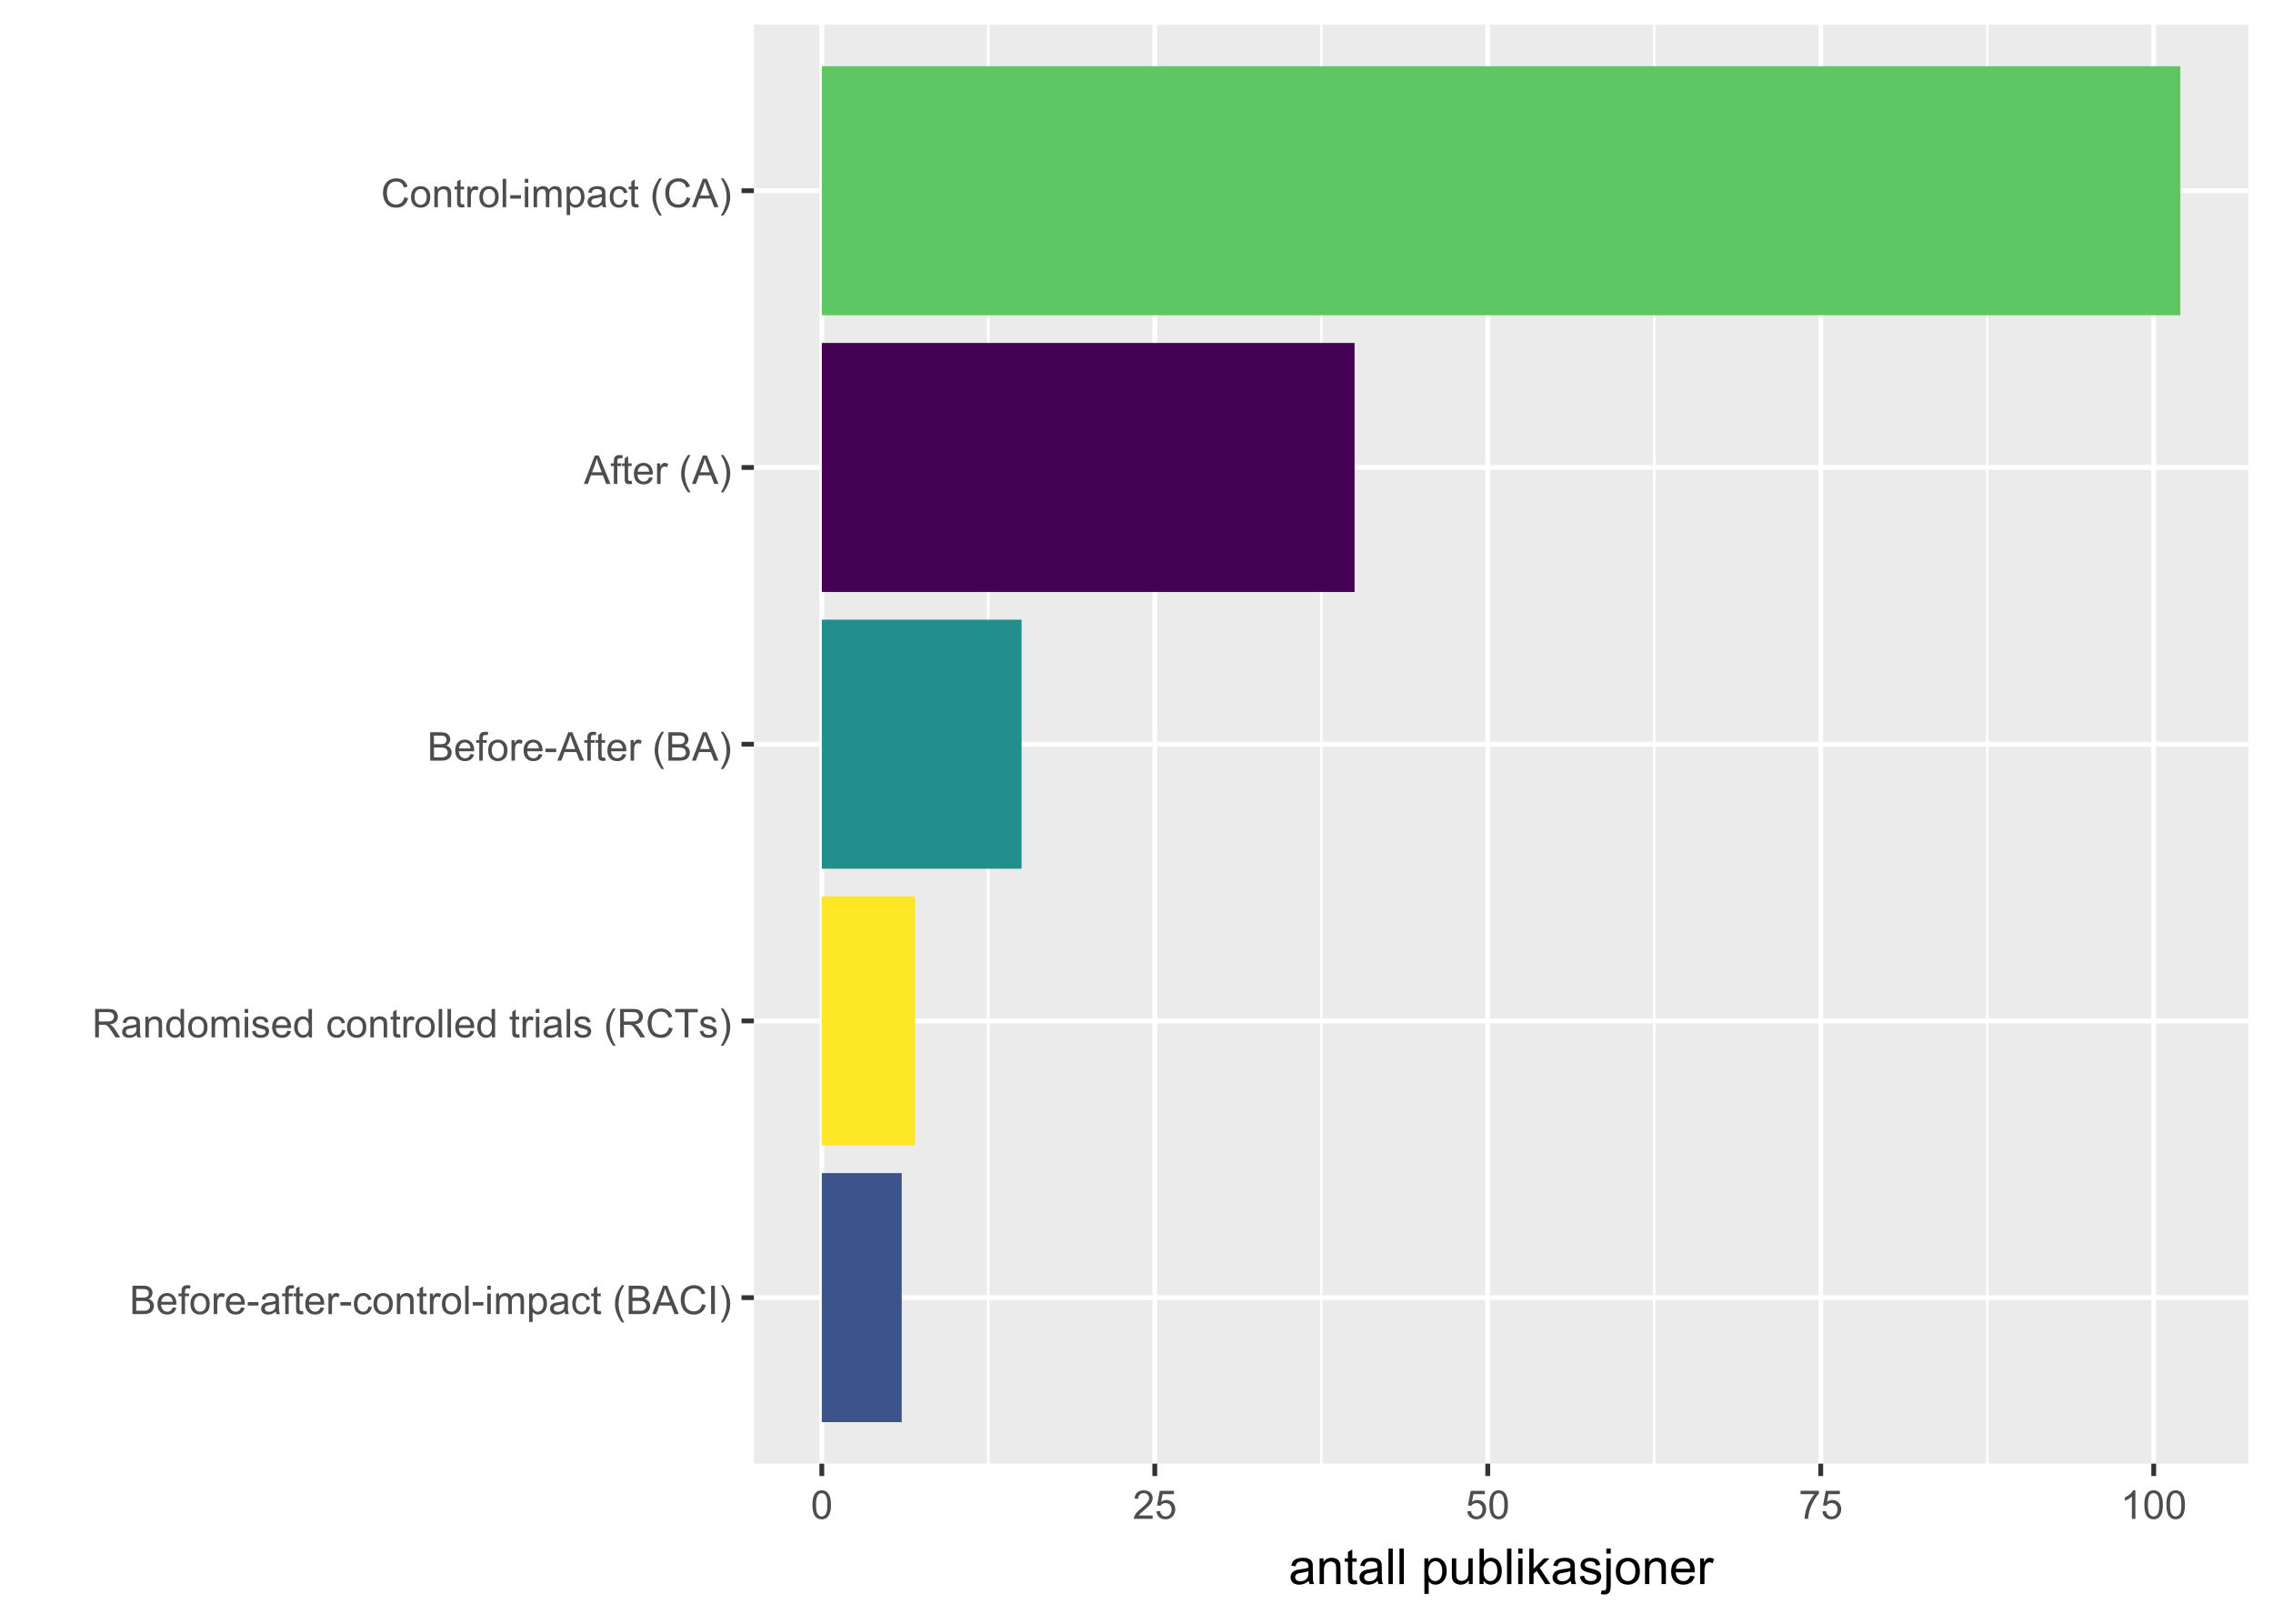 <?xml version="1.0" encoding="UTF-8"?>
<svg xmlns="http://www.w3.org/2000/svg" xmlns:xlink="http://www.w3.org/1999/xlink" width="504" height="360" viewBox="0 0 504 360">
<defs>
<g>
<g id="glyph-0-0">
<path d="M 0.645 0 L 0.645 -6.301 L 3.008 -6.301 C 3.488 -6.301 3.875 -6.234 4.164 -6.109 C 4.457 -5.98 4.684 -5.785 4.848 -5.52 C 5.016 -5.254 5.098 -4.977 5.098 -4.688 C 5.098 -4.418 5.023 -4.164 4.875 -3.926 C 4.73 -3.691 4.512 -3.496 4.215 -3.352 C 4.598 -3.238 4.891 -3.051 5.094 -2.781 C 5.297 -2.512 5.402 -2.191 5.402 -1.828 C 5.402 -1.531 5.34 -1.258 5.215 -1.004 C 5.09 -0.75 4.938 -0.555 4.754 -0.418 C 4.57 -0.281 4.34 -0.176 4.062 -0.105 C 3.785 -0.035 3.449 0 3.047 0 L 0.645 0 M 1.477 -3.652 L 2.84 -3.652 C 3.211 -3.652 3.477 -3.676 3.637 -3.727 C 3.848 -3.789 4.008 -3.895 4.113 -4.039 C 4.223 -4.184 4.273 -4.367 4.273 -4.59 C 4.273 -4.797 4.227 -4.98 4.125 -5.141 C 4.023 -5.301 3.883 -5.41 3.695 -5.469 C 3.508 -5.527 3.191 -5.555 2.738 -5.555 L 1.477 -5.555 L 1.477 -3.652 M 1.477 -0.742 L 3.047 -0.742 C 3.316 -0.742 3.504 -0.754 3.613 -0.773 C 3.805 -0.809 3.965 -0.863 4.094 -0.945 C 4.223 -1.027 4.328 -1.141 4.414 -1.297 C 4.496 -1.449 4.539 -1.625 4.539 -1.828 C 4.539 -2.062 4.477 -2.266 4.355 -2.438 C 4.238 -2.613 4.07 -2.734 3.855 -2.805 C 3.645 -2.875 3.336 -2.91 2.934 -2.91 L 1.477 -2.91 Z M 1.477 -0.742 "/>
</g>
<g id="glyph-0-1">
<path d="M 3.703 -1.469 L 4.504 -1.371 C 4.379 -0.902 4.145 -0.543 3.805 -0.285 C 3.461 -0.027 3.027 0.102 2.496 0.102 C 1.828 0.102 1.301 -0.102 0.91 -0.512 C 0.52 -0.926 0.32 -1.5 0.32 -2.242 C 0.32 -3.012 0.52 -3.605 0.914 -4.031 C 1.312 -4.453 1.824 -4.668 2.453 -4.668 C 3.062 -4.668 3.562 -4.457 3.949 -4.043 C 4.336 -3.629 4.527 -3.043 4.527 -2.289 C 4.527 -2.246 4.527 -2.176 4.523 -2.086 L 1.121 -2.086 C 1.148 -1.582 1.293 -1.199 1.547 -0.934 C 1.801 -0.664 2.121 -0.531 2.5 -0.531 C 2.785 -0.531 3.027 -0.605 3.227 -0.758 C 3.426 -0.906 3.586 -1.145 3.703 -1.469 M 1.164 -2.719 L 3.711 -2.719 C 3.68 -3.105 3.582 -3.391 3.422 -3.582 C 3.176 -3.883 2.855 -4.031 2.461 -4.031 C 2.105 -4.031 1.809 -3.91 1.566 -3.676 C 1.324 -3.438 1.191 -3.117 1.164 -2.719 Z M 1.164 -2.719 "/>
</g>
<g id="glyph-0-2">
<path d="M 0.766 0 L 0.766 -3.961 L 0.082 -3.961 L 0.082 -4.562 L 0.766 -4.562 L 0.766 -5.047 C 0.766 -5.355 0.793 -5.582 0.848 -5.73 C 0.922 -5.934 1.051 -6.094 1.238 -6.219 C 1.426 -6.344 1.691 -6.406 2.027 -6.406 C 2.246 -6.406 2.488 -6.383 2.75 -6.328 L 2.633 -5.656 C 2.473 -5.684 2.32 -5.699 2.18 -5.699 C 1.945 -5.699 1.777 -5.648 1.68 -5.547 C 1.582 -5.445 1.535 -5.258 1.535 -4.984 L 1.535 -4.562 L 2.422 -4.562 L 2.422 -3.961 L 1.535 -3.961 L 1.535 0 Z M 0.766 0 "/>
</g>
<g id="glyph-0-3">
<path d="M 0.293 -2.281 C 0.293 -3.125 0.527 -3.754 0.996 -4.16 C 1.391 -4.496 1.867 -4.668 2.434 -4.668 C 3.059 -4.668 3.57 -4.461 3.969 -4.051 C 4.367 -3.641 4.566 -3.07 4.566 -2.348 C 4.566 -1.758 4.48 -1.297 4.305 -0.961 C 4.129 -0.625 3.871 -0.363 3.535 -0.176 C 3.199 0.012 2.832 0.102 2.434 0.102 C 1.793 0.102 1.277 -0.102 0.883 -0.512 C 0.488 -0.922 0.293 -1.512 0.293 -2.281 M 1.086 -2.281 C 1.086 -1.699 1.215 -1.258 1.469 -0.969 C 1.723 -0.68 2.047 -0.531 2.434 -0.531 C 2.816 -0.531 3.137 -0.68 3.391 -0.973 C 3.645 -1.262 3.773 -1.707 3.773 -2.309 C 3.773 -2.871 3.645 -3.301 3.387 -3.59 C 3.133 -3.879 2.812 -4.027 2.434 -4.027 C 2.047 -4.027 1.723 -3.883 1.469 -3.594 C 1.215 -3.305 1.086 -2.867 1.086 -2.281 Z M 1.086 -2.281 "/>
</g>
<g id="glyph-0-4">
<path d="M 0.57 0 L 0.57 -4.562 L 1.266 -4.562 L 1.266 -3.871 C 1.445 -4.195 1.609 -4.41 1.758 -4.512 C 1.91 -4.613 2.074 -4.668 2.258 -4.668 C 2.516 -4.668 2.781 -4.582 3.051 -4.418 L 2.785 -3.699 C 2.594 -3.812 2.406 -3.867 2.219 -3.867 C 2.047 -3.867 1.895 -3.816 1.762 -3.715 C 1.629 -3.613 1.531 -3.473 1.473 -3.293 C 1.387 -3.016 1.344 -2.715 1.344 -2.391 L 1.344 0 Z M 0.57 0 "/>
</g>
<g id="glyph-0-5">
<path d="M 0.281 -1.891 L 0.281 -2.668 L 2.656 -2.668 L 2.656 -1.891 Z M 0.281 -1.891 "/>
</g>
<g id="glyph-0-6">
<path d="M 3.559 -0.562 C 3.27 -0.32 2.996 -0.148 2.73 -0.047 C 2.465 0.055 2.18 0.102 1.879 0.102 C 1.375 0.102 0.992 -0.02 0.723 -0.266 C 0.453 -0.508 0.316 -0.82 0.316 -1.203 C 0.316 -1.426 0.367 -1.629 0.469 -1.816 C 0.57 -2 0.707 -2.148 0.871 -2.262 C 1.035 -2.371 1.219 -2.457 1.426 -2.516 C 1.578 -2.555 1.809 -2.594 2.113 -2.629 C 2.738 -2.703 3.199 -2.793 3.492 -2.895 C 3.496 -3.004 3.496 -3.07 3.496 -3.098 C 3.496 -3.414 3.426 -3.637 3.277 -3.766 C 3.082 -3.938 2.789 -4.027 2.398 -4.027 C 2.035 -4.027 1.766 -3.961 1.594 -3.836 C 1.418 -3.707 1.289 -3.48 1.207 -3.16 L 0.453 -3.262 C 0.52 -3.586 0.633 -3.848 0.789 -4.047 C 0.949 -4.246 1.176 -4.398 1.473 -4.504 C 1.773 -4.613 2.117 -4.668 2.508 -4.668 C 2.898 -4.668 3.215 -4.621 3.461 -4.527 C 3.703 -4.438 3.883 -4.32 3.996 -4.184 C 4.109 -4.043 4.191 -3.867 4.238 -3.656 C 4.262 -3.523 4.273 -3.289 4.273 -2.945 L 4.273 -1.914 C 4.273 -1.191 4.293 -0.738 4.324 -0.547 C 4.359 -0.355 4.422 -0.176 4.52 0 L 3.711 0 C 3.633 -0.16 3.582 -0.348 3.559 -0.562 M 3.492 -2.289 C 3.211 -2.176 2.793 -2.078 2.23 -2 C 1.91 -1.953 1.688 -1.902 1.555 -1.844 C 1.422 -1.785 1.32 -1.703 1.25 -1.594 C 1.18 -1.48 1.145 -1.359 1.145 -1.227 C 1.145 -1.02 1.223 -0.848 1.379 -0.711 C 1.535 -0.57 1.762 -0.504 2.062 -0.504 C 2.359 -0.504 2.625 -0.566 2.859 -0.699 C 3.09 -0.828 3.262 -1.008 3.367 -1.234 C 3.453 -1.406 3.492 -1.664 3.492 -2.008 Z M 3.492 -2.289 "/>
</g>
<g id="glyph-0-7">
<path d="M 2.27 -0.691 L 2.379 -0.008 C 2.164 0.039 1.969 0.059 1.797 0.059 C 1.516 0.059 1.297 0.016 1.145 -0.074 C 0.988 -0.16 0.879 -0.277 0.816 -0.422 C 0.754 -0.566 0.723 -0.871 0.723 -1.336 L 0.723 -3.961 L 0.156 -3.961 L 0.156 -4.562 L 0.723 -4.562 L 0.723 -5.695 L 1.492 -6.156 L 1.492 -4.562 L 2.27 -4.562 L 2.27 -3.961 L 1.492 -3.961 L 1.492 -1.293 C 1.492 -1.074 1.504 -0.93 1.531 -0.867 C 1.559 -0.805 1.602 -0.754 1.664 -0.719 C 1.727 -0.68 1.816 -0.66 1.93 -0.66 C 2.016 -0.66 2.129 -0.672 2.27 -0.691 Z M 2.27 -0.691 "/>
</g>
<g id="glyph-0-8">
<path d="M 3.559 -1.672 L 4.32 -1.574 C 4.234 -1.047 4.023 -0.637 3.68 -0.34 C 3.34 -0.047 2.918 0.102 2.418 0.102 C 1.793 0.102 1.293 -0.102 0.914 -0.508 C 0.535 -0.918 0.344 -1.504 0.344 -2.266 C 0.344 -2.758 0.426 -3.188 0.59 -3.559 C 0.754 -3.926 1 -4.203 1.336 -4.391 C 1.668 -4.574 2.031 -4.668 2.422 -4.668 C 2.918 -4.668 3.324 -4.543 3.641 -4.289 C 3.953 -4.039 4.156 -3.684 4.246 -3.223 L 3.492 -3.105 C 3.422 -3.414 3.297 -3.645 3.113 -3.797 C 2.93 -3.953 2.711 -4.031 2.453 -4.031 C 2.062 -4.031 1.746 -3.891 1.504 -3.613 C 1.262 -3.332 1.141 -2.891 1.141 -2.285 C 1.141 -1.672 1.258 -1.227 1.492 -0.949 C 1.727 -0.672 2.031 -0.531 2.41 -0.531 C 2.715 -0.531 2.969 -0.625 3.172 -0.812 C 3.375 -1 3.504 -1.285 3.559 -1.672 Z M 3.559 -1.672 "/>
</g>
<g id="glyph-0-9">
<path d="M 0.578 0 L 0.578 -4.562 L 1.277 -4.562 L 1.277 -3.914 C 1.609 -4.414 2.094 -4.668 2.727 -4.668 C 3.004 -4.668 3.258 -4.617 3.488 -4.52 C 3.719 -4.418 3.891 -4.289 4.004 -4.129 C 4.121 -3.969 4.199 -3.777 4.246 -3.559 C 4.273 -3.414 4.289 -3.164 4.289 -2.805 L 4.289 0 L 3.516 0 L 3.516 -2.777 C 3.516 -3.09 3.484 -3.328 3.426 -3.484 C 3.363 -3.641 3.258 -3.762 3.105 -3.855 C 2.953 -3.949 2.773 -3.996 2.566 -3.996 C 2.234 -3.996 1.953 -3.891 1.711 -3.684 C 1.473 -3.473 1.352 -3.078 1.352 -2.492 L 1.352 0 Z M 0.578 0 "/>
</g>
<g id="glyph-0-10">
<path d="M 0.562 0 L 0.562 -6.301 L 1.336 -6.301 L 1.336 0 Z M 0.562 0 "/>
</g>
<g id="glyph-0-11">
<path d="M 0.586 -5.41 L 0.586 -6.301 L 1.359 -6.301 L 1.359 -5.41 L 0.586 -5.41 M 0.586 0 L 0.586 -4.562 L 1.359 -4.562 L 1.359 0 Z M 0.586 0 "/>
</g>
<g id="glyph-0-12">
<path d="M 0.578 0 L 0.578 -4.562 L 1.273 -4.562 L 1.273 -3.922 C 1.414 -4.148 1.605 -4.328 1.844 -4.461 C 2.082 -4.598 2.352 -4.668 2.656 -4.668 C 2.992 -4.668 3.27 -4.598 3.488 -4.457 C 3.703 -4.316 3.855 -4.121 3.945 -3.867 C 4.305 -4.398 4.773 -4.668 5.355 -4.668 C 5.805 -4.668 6.156 -4.543 6.398 -4.289 C 6.641 -4.039 6.762 -3.652 6.762 -3.133 L 6.762 0 L 5.996 0 L 5.996 -2.875 C 5.996 -3.184 5.969 -3.406 5.918 -3.543 C 5.867 -3.68 5.777 -3.789 5.645 -3.871 C 5.516 -3.953 5.359 -3.996 5.184 -3.996 C 4.859 -3.996 4.594 -3.891 4.383 -3.676 C 4.172 -3.461 4.066 -3.121 4.066 -2.652 L 4.066 0 L 3.293 0 L 3.293 -2.965 C 3.293 -3.309 3.227 -3.566 3.102 -3.738 C 2.977 -3.91 2.77 -3.996 2.484 -3.996 C 2.266 -3.996 2.066 -3.938 1.879 -3.824 C 1.695 -3.711 1.562 -3.543 1.477 -3.32 C 1.395 -3.102 1.352 -2.781 1.352 -2.367 L 1.352 0 Z M 0.578 0 "/>
</g>
<g id="glyph-0-13">
<path d="M 0.578 1.75 L 0.578 -4.562 L 1.285 -4.562 L 1.285 -3.969 C 1.449 -4.203 1.637 -4.375 1.848 -4.492 C 2.059 -4.609 2.309 -4.668 2.609 -4.668 C 2.996 -4.668 3.34 -4.566 3.641 -4.367 C 3.938 -4.164 4.164 -3.883 4.312 -3.516 C 4.465 -3.152 4.543 -2.75 4.543 -2.316 C 4.543 -1.848 4.457 -1.43 4.289 -1.055 C 4.121 -0.68 3.879 -0.395 3.559 -0.195 C 3.242 0.004 2.906 0.102 2.551 0.102 C 2.293 0.102 2.062 0.047 1.859 -0.059 C 1.652 -0.168 1.484 -0.305 1.352 -0.473 L 1.352 1.75 L 0.578 1.75 M 1.281 -2.258 C 1.281 -1.668 1.398 -1.234 1.637 -0.953 C 1.875 -0.672 2.164 -0.531 2.5 -0.531 C 2.844 -0.531 3.141 -0.68 3.383 -0.969 C 3.629 -1.258 3.75 -1.711 3.75 -2.32 C 3.75 -2.902 3.633 -3.336 3.391 -3.625 C 3.152 -3.914 2.867 -4.059 2.535 -4.062 C 2.207 -4.059 1.914 -3.906 1.66 -3.598 C 1.406 -3.289 1.281 -2.844 1.281 -2.258 Z M 1.281 -2.258 "/>
</g>
<g id="glyph-0-14">
</g>
<g id="glyph-0-15">
<path d="M 2.059 1.852 C 1.633 1.312 1.27 0.684 0.977 -0.039 C 0.68 -0.762 0.531 -1.508 0.531 -2.281 C 0.531 -2.965 0.645 -3.617 0.863 -4.242 C 1.121 -4.965 1.52 -5.688 2.059 -6.406 L 2.613 -6.406 C 2.266 -5.812 2.035 -5.387 1.926 -5.129 C 1.75 -4.734 1.613 -4.324 1.512 -3.895 C 1.391 -3.355 1.328 -2.82 1.328 -2.277 C 1.328 -0.898 1.758 0.477 2.613 1.852 Z M 2.059 1.852 "/>
</g>
<g id="glyph-0-16">
<path d="M -0.012 0 L 2.406 -6.301 L 3.305 -6.301 L 5.883 0 L 4.934 0 L 4.199 -1.906 L 1.562 -1.906 L 0.871 0 L -0.012 0 M 1.805 -2.586 L 3.941 -2.586 L 3.281 -4.332 C 3.082 -4.859 2.934 -5.297 2.836 -5.637 C 2.754 -5.234 2.641 -4.832 2.496 -4.434 Z M 1.805 -2.586 "/>
</g>
<g id="glyph-0-17">
<path d="M 5.172 -2.207 L 6.008 -2 C 5.832 -1.312 5.52 -0.793 5.062 -0.434 C 4.609 -0.074 4.055 0.109 3.398 0.109 C 2.719 0.109 2.168 -0.031 1.742 -0.309 C 1.316 -0.582 0.992 -0.984 0.77 -1.508 C 0.551 -2.031 0.438 -2.594 0.438 -3.195 C 0.438 -3.852 0.562 -4.426 0.812 -4.914 C 1.066 -5.402 1.422 -5.773 1.883 -6.027 C 2.348 -6.281 2.855 -6.406 3.41 -6.406 C 4.043 -6.406 4.57 -6.246 5 -5.926 C 5.43 -5.605 5.73 -5.152 5.898 -4.57 L 5.078 -4.379 C 4.934 -4.836 4.723 -5.172 4.441 -5.379 C 4.164 -5.59 3.816 -5.695 3.395 -5.695 C 2.91 -5.695 2.504 -5.578 2.18 -5.344 C 1.855 -5.113 1.629 -4.801 1.496 -4.41 C 1.363 -4.02 1.297 -3.617 1.297 -3.203 C 1.297 -2.664 1.375 -2.199 1.531 -1.797 C 1.688 -1.398 1.93 -1.102 2.262 -0.902 C 2.59 -0.703 2.945 -0.605 3.332 -0.605 C 3.797 -0.605 4.191 -0.742 4.516 -1.008 C 4.84 -1.277 5.059 -1.68 5.172 -2.207 Z M 5.172 -2.207 "/>
</g>
<g id="glyph-0-18">
<path d="M 0.82 0 L 0.82 -6.301 L 1.656 -6.301 L 1.656 0 Z M 0.82 0 "/>
</g>
<g id="glyph-0-19">
<path d="M 1.086 1.852 L 0.531 1.852 C 1.391 0.477 1.816 -0.898 1.816 -2.277 C 1.816 -2.816 1.758 -3.352 1.633 -3.879 C 1.535 -4.309 1.398 -4.723 1.227 -5.117 C 1.113 -5.375 0.883 -5.805 0.531 -6.406 L 1.086 -6.406 C 1.625 -5.688 2.023 -4.965 2.281 -4.242 C 2.504 -3.617 2.613 -2.965 2.613 -2.281 C 2.613 -1.508 2.465 -0.762 2.168 -0.039 C 1.871 0.684 1.512 1.312 1.086 1.852 Z M 1.086 1.852 "/>
</g>
<g id="glyph-0-20">
<path d="M 0.691 0 L 0.691 -6.301 L 3.484 -6.301 C 4.047 -6.301 4.473 -6.242 4.766 -6.129 C 5.059 -6.016 5.289 -5.816 5.465 -5.531 C 5.641 -5.242 5.727 -4.926 5.727 -4.582 C 5.727 -4.133 5.582 -3.758 5.293 -3.449 C 5.004 -3.145 4.559 -2.949 3.953 -2.867 C 4.172 -2.762 4.34 -2.656 4.457 -2.551 C 4.699 -2.328 4.93 -2.051 5.148 -1.715 L 6.242 0 L 5.195 0 L 4.359 -1.312 C 4.117 -1.688 3.918 -1.977 3.762 -2.18 C 3.602 -2.379 3.461 -2.52 3.336 -2.602 C 3.211 -2.68 3.086 -2.734 2.957 -2.766 C 2.863 -2.789 2.707 -2.797 2.492 -2.797 L 1.527 -2.797 L 1.527 0 L 0.691 0 M 1.527 -3.52 L 3.316 -3.52 C 3.699 -3.52 3.996 -3.559 4.211 -3.637 C 4.426 -3.715 4.59 -3.844 4.699 -4.016 C 4.812 -4.188 4.867 -4.379 4.867 -4.582 C 4.867 -4.879 4.762 -5.125 4.543 -5.316 C 4.328 -5.508 3.984 -5.602 3.52 -5.602 L 1.527 -5.602 Z M 1.527 -3.52 "/>
</g>
<g id="glyph-0-21">
<path d="M 3.539 0 L 3.539 -0.574 C 3.25 -0.125 2.824 0.102 2.266 0.102 C 1.902 0.102 1.566 0.004 1.262 -0.199 C 0.957 -0.398 0.719 -0.68 0.551 -1.039 C 0.383 -1.398 0.301 -1.809 0.301 -2.277 C 0.301 -2.734 0.375 -3.145 0.527 -3.516 C 0.68 -3.887 0.906 -4.172 1.211 -4.371 C 1.516 -4.566 1.855 -4.668 2.23 -4.668 C 2.504 -4.668 2.75 -4.609 2.965 -4.492 C 3.18 -4.375 3.355 -4.227 3.488 -4.039 L 3.488 -6.301 L 4.258 -6.301 L 4.258 0 L 3.539 0 M 1.094 -2.277 C 1.094 -1.691 1.219 -1.258 1.465 -0.969 C 1.711 -0.676 2.004 -0.531 2.336 -0.531 C 2.676 -0.531 2.961 -0.672 3.199 -0.949 C 3.434 -1.223 3.555 -1.645 3.555 -2.211 C 3.555 -2.836 3.434 -3.297 3.191 -3.59 C 2.953 -3.879 2.656 -4.027 2.305 -4.027 C 1.961 -4.027 1.672 -3.887 1.441 -3.605 C 1.211 -3.324 1.094 -2.883 1.094 -2.277 Z M 1.094 -2.277 "/>
</g>
<g id="glyph-0-22">
<path d="M 0.27 -1.363 L 1.035 -1.484 C 1.078 -1.176 1.199 -0.941 1.395 -0.777 C 1.59 -0.613 1.863 -0.531 2.219 -0.531 C 2.574 -0.531 2.836 -0.605 3.008 -0.75 C 3.18 -0.895 3.266 -1.062 3.266 -1.258 C 3.266 -1.434 3.191 -1.57 3.039 -1.672 C 2.934 -1.742 2.668 -1.828 2.246 -1.934 C 1.68 -2.078 1.285 -2.199 1.066 -2.305 C 0.848 -2.41 0.684 -2.555 0.57 -2.738 C 0.457 -2.926 0.398 -3.129 0.398 -3.352 C 0.398 -3.555 0.445 -3.742 0.539 -3.918 C 0.633 -4.09 0.758 -4.234 0.918 -4.348 C 1.039 -4.438 1.203 -4.512 1.41 -4.574 C 1.621 -4.637 1.844 -4.668 2.078 -4.668 C 2.438 -4.668 2.754 -4.613 3.023 -4.512 C 3.293 -4.41 3.492 -4.27 3.621 -4.094 C 3.75 -3.918 3.84 -3.68 3.891 -3.387 L 3.133 -3.281 C 3.098 -3.52 3 -3.699 2.832 -3.832 C 2.668 -3.965 2.438 -4.031 2.137 -4.031 C 1.781 -4.031 1.527 -3.973 1.375 -3.855 C 1.223 -3.738 1.148 -3.598 1.148 -3.441 C 1.148 -3.34 1.18 -3.25 1.242 -3.172 C 1.305 -3.09 1.402 -3.02 1.539 -2.965 C 1.617 -2.938 1.844 -2.871 2.223 -2.766 C 2.77 -2.621 3.148 -2.5 3.367 -2.41 C 3.582 -2.316 3.754 -2.18 3.875 -2.004 C 4 -1.824 4.059 -1.605 4.062 -1.34 C 4.059 -1.082 3.984 -0.84 3.836 -0.613 C 3.684 -0.383 3.469 -0.207 3.184 -0.082 C 2.902 0.039 2.578 0.102 2.223 0.102 C 1.629 0.102 1.176 -0.02 0.867 -0.266 C 0.555 -0.512 0.355 -0.879 0.27 -1.363 Z M 0.27 -1.363 "/>
</g>
<g id="glyph-0-23">
<path d="M 2.281 0 L 2.281 -5.555 L 0.207 -5.555 L 0.207 -6.301 L 5.199 -6.301 L 5.199 -5.555 L 3.117 -5.555 L 3.117 0 Z M 2.281 0 "/>
</g>
<g id="glyph-0-24">
<path d="M 0.367 -3.105 C 0.367 -3.852 0.441 -4.449 0.594 -4.906 C 0.75 -5.359 0.977 -5.711 1.277 -5.957 C 1.582 -6.203 1.961 -6.324 2.418 -6.324 C 2.758 -6.324 3.055 -6.258 3.309 -6.121 C 3.562 -5.984 3.773 -5.789 3.941 -5.531 C 4.105 -5.277 4.238 -4.965 4.332 -4.594 C 4.426 -4.227 4.473 -3.73 4.473 -3.105 C 4.473 -2.367 4.398 -1.77 4.246 -1.316 C 4.094 -0.863 3.867 -0.512 3.562 -0.266 C 3.262 -0.016 2.879 0.109 2.418 0.109 C 1.812 0.109 1.336 -0.109 0.988 -0.547 C 0.574 -1.07 0.367 -1.922 0.367 -3.105 M 1.16 -3.105 C 1.16 -2.074 1.281 -1.383 1.523 -1.043 C 1.766 -0.699 2.062 -0.527 2.418 -0.527 C 2.773 -0.527 3.074 -0.699 3.316 -1.043 C 3.559 -1.387 3.68 -2.074 3.68 -3.105 C 3.68 -4.145 3.559 -4.832 3.316 -5.172 C 3.074 -5.516 2.773 -5.684 2.41 -5.684 C 2.055 -5.684 1.773 -5.535 1.559 -5.234 C 1.293 -4.852 1.16 -4.141 1.16 -3.105 Z M 1.16 -3.105 "/>
</g>
<g id="glyph-0-25">
<path d="M 4.43 -0.742 L 4.43 0 L 0.266 0 C 0.262 -0.188 0.289 -0.367 0.355 -0.539 C 0.461 -0.82 0.633 -1.102 0.867 -1.375 C 1.098 -1.648 1.438 -1.969 1.879 -2.328 C 2.562 -2.891 3.023 -3.336 3.266 -3.664 C 3.508 -3.992 3.625 -4.301 3.625 -4.594 C 3.625 -4.898 3.516 -5.16 3.297 -5.367 C 3.078 -5.578 2.793 -5.684 2.441 -5.684 C 2.066 -5.684 1.77 -5.574 1.547 -5.352 C 1.324 -5.125 1.211 -4.816 1.207 -4.422 L 0.414 -4.504 C 0.469 -5.098 0.672 -5.547 1.027 -5.859 C 1.383 -6.168 1.859 -6.324 2.457 -6.324 C 3.062 -6.324 3.539 -6.156 3.895 -5.824 C 4.246 -5.488 4.422 -5.07 4.422 -4.578 C 4.422 -4.324 4.371 -4.078 4.266 -3.832 C 4.164 -3.59 3.992 -3.332 3.754 -3.062 C 3.516 -2.793 3.117 -2.426 2.562 -1.957 C 2.098 -1.566 1.801 -1.301 1.668 -1.164 C 1.535 -1.023 1.426 -0.883 1.34 -0.742 Z M 4.43 -0.742 "/>
</g>
<g id="glyph-0-26">
<path d="M 0.367 -1.648 L 1.176 -1.719 C 1.238 -1.324 1.379 -1.027 1.598 -0.828 C 1.816 -0.629 2.078 -0.527 2.391 -0.527 C 2.762 -0.527 3.078 -0.668 3.336 -0.949 C 3.594 -1.23 3.723 -1.602 3.723 -2.066 C 3.723 -2.508 3.598 -2.855 3.348 -3.109 C 3.102 -3.367 2.777 -3.492 2.375 -3.492 C 2.125 -3.492 1.902 -3.438 1.703 -3.324 C 1.5 -3.211 1.344 -3.062 1.23 -2.883 L 0.504 -2.977 L 1.113 -6.215 L 4.246 -6.215 L 4.246 -5.473 L 1.73 -5.473 L 1.391 -3.781 C 1.77 -4.043 2.168 -4.176 2.582 -4.176 C 3.133 -4.176 3.598 -3.984 3.977 -3.605 C 4.352 -3.223 4.543 -2.734 4.543 -2.137 C 4.543 -1.566 4.375 -1.074 4.043 -0.656 C 3.641 -0.148 3.09 0.109 2.391 0.109 C 1.816 0.109 1.348 -0.055 0.984 -0.375 C 0.625 -0.695 0.418 -1.121 0.367 -1.648 Z M 0.367 -1.648 "/>
</g>
<g id="glyph-0-27">
<path d="M 0.418 -5.473 L 0.418 -6.219 L 4.496 -6.219 L 4.496 -5.617 C 4.094 -5.188 3.695 -4.621 3.301 -3.914 C 2.91 -3.207 2.605 -2.48 2.391 -1.73 C 2.234 -1.203 2.137 -0.629 2.094 0 L 1.297 0 C 1.305 -0.496 1.402 -1.094 1.59 -1.797 C 1.777 -2.496 2.043 -3.176 2.391 -3.828 C 2.738 -4.477 3.109 -5.027 3.504 -5.473 Z M 0.418 -5.473 "/>
</g>
<g id="glyph-0-28">
<path d="M 3.277 0 L 2.504 0 L 2.504 -4.93 C 2.32 -4.75 2.074 -4.574 1.773 -4.395 C 1.469 -4.219 1.199 -4.086 0.957 -3.996 L 0.957 -4.742 C 1.391 -4.945 1.77 -5.195 2.094 -5.484 C 2.418 -5.773 2.645 -6.055 2.781 -6.324 L 3.277 -6.324 Z M 3.277 0 "/>
</g>
<g id="glyph-1-0">
<path d="M 4.445 -0.703 C 4.09 -0.398 3.746 -0.184 3.414 -0.059 C 3.082 0.066 2.727 0.129 2.348 0.129 C 1.719 0.129 1.238 -0.023 0.902 -0.332 C 0.566 -0.637 0.398 -1.027 0.398 -1.504 C 0.398 -1.781 0.461 -2.039 0.59 -2.27 C 0.715 -2.5 0.883 -2.688 1.086 -2.824 C 1.293 -2.965 1.523 -3.07 1.781 -3.141 C 1.973 -3.191 2.258 -3.242 2.641 -3.289 C 3.422 -3.379 3.996 -3.492 4.367 -3.621 C 4.371 -3.754 4.371 -3.836 4.371 -3.871 C 4.371 -4.266 4.281 -4.543 4.098 -4.703 C 3.852 -4.922 3.484 -5.031 2.996 -5.031 C 2.543 -5.031 2.207 -4.953 1.988 -4.793 C 1.773 -4.633 1.613 -4.352 1.508 -3.949 L 0.562 -4.078 C 0.648 -4.48 0.793 -4.809 0.988 -5.059 C 1.184 -5.305 1.469 -5.496 1.844 -5.633 C 2.215 -5.766 2.645 -5.832 3.137 -5.832 C 3.625 -5.832 4.02 -5.777 4.324 -5.66 C 4.629 -5.547 4.852 -5.402 4.996 -5.23 C 5.137 -5.055 5.238 -4.836 5.297 -4.57 C 5.328 -4.406 5.344 -4.109 5.344 -3.68 L 5.344 -2.391 C 5.344 -1.492 5.363 -0.922 5.406 -0.684 C 5.445 -0.445 5.527 -0.219 5.648 0 L 4.641 0 C 4.539 -0.199 4.477 -0.434 4.445 -0.703 M 4.367 -2.863 C 4.016 -2.719 3.488 -2.598 2.789 -2.496 C 2.391 -2.441 2.109 -2.375 1.945 -2.305 C 1.781 -2.234 1.652 -2.129 1.562 -1.988 C 1.473 -1.852 1.43 -1.699 1.43 -1.531 C 1.43 -1.273 1.527 -1.059 1.723 -0.887 C 1.918 -0.715 2.203 -0.629 2.578 -0.629 C 2.949 -0.629 3.281 -0.711 3.57 -0.871 C 3.863 -1.035 4.074 -1.258 4.211 -1.543 C 4.316 -1.762 4.367 -2.082 4.367 -2.508 Z M 4.367 -2.863 "/>
</g>
<g id="glyph-1-1">
<path d="M 0.727 0 L 0.727 -5.703 L 1.594 -5.703 L 1.594 -4.895 C 2.016 -5.52 2.621 -5.832 3.41 -5.832 C 3.754 -5.832 4.07 -5.77 4.359 -5.648 C 4.648 -5.523 4.863 -5.363 5.008 -5.16 C 5.148 -4.961 5.25 -4.723 5.305 -4.445 C 5.344 -4.27 5.359 -3.953 5.359 -3.508 L 5.359 0 L 4.395 0 L 4.395 -3.469 C 4.395 -3.863 4.355 -4.156 4.281 -4.352 C 4.207 -4.547 4.07 -4.703 3.879 -4.82 C 3.688 -4.938 3.465 -4.996 3.207 -4.996 C 2.793 -4.996 2.438 -4.863 2.141 -4.602 C 1.84 -4.34 1.691 -3.844 1.691 -3.117 L 1.691 0 Z M 0.727 0 "/>
</g>
<g id="glyph-1-2">
<path d="M 2.836 -0.863 L 2.977 -0.012 C 2.703 0.047 2.461 0.074 2.246 0.074 C 1.895 0.074 1.621 0.02 1.43 -0.09 C 1.234 -0.203 1.098 -0.348 1.02 -0.527 C 0.941 -0.711 0.902 -1.09 0.902 -1.672 L 0.902 -4.953 L 0.195 -4.953 L 0.195 -5.703 L 0.902 -5.703 L 0.902 -7.117 L 1.863 -7.695 L 1.863 -5.703 L 2.836 -5.703 L 2.836 -4.953 L 1.863 -4.953 L 1.863 -1.617 C 1.863 -1.34 1.879 -1.164 1.914 -1.086 C 1.949 -1.008 2.004 -0.945 2.082 -0.898 C 2.16 -0.852 2.27 -0.828 2.41 -0.828 C 2.52 -0.828 2.66 -0.84 2.836 -0.863 Z M 2.836 -0.863 "/>
</g>
<g id="glyph-1-3">
<path d="M 0.703 0 L 0.703 -7.875 L 1.672 -7.875 L 1.672 0 Z M 0.703 0 "/>
</g>
<g id="glyph-1-4">
</g>
<g id="glyph-1-5">
<path d="M 0.727 2.188 L 0.727 -5.703 L 1.605 -5.703 L 1.605 -4.961 C 1.812 -5.254 2.047 -5.469 2.309 -5.617 C 2.57 -5.762 2.887 -5.832 3.262 -5.832 C 3.746 -5.832 4.176 -5.707 4.551 -5.457 C 4.922 -5.207 5.203 -4.852 5.391 -4.395 C 5.582 -3.941 5.676 -3.438 5.676 -2.895 C 5.676 -2.312 5.574 -1.785 5.363 -1.32 C 5.152 -0.852 4.848 -0.492 4.449 -0.246 C 4.051 0.004 3.633 0.129 3.191 0.129 C 2.867 0.129 2.578 0.062 2.324 -0.074 C 2.066 -0.211 1.855 -0.383 1.691 -0.59 L 1.691 2.188 L 0.727 2.188 M 1.602 -2.82 C 1.602 -2.086 1.75 -1.543 2.047 -1.191 C 2.344 -0.84 2.703 -0.664 3.125 -0.664 C 3.555 -0.664 3.922 -0.848 4.23 -1.211 C 4.535 -1.574 4.688 -2.137 4.688 -2.898 C 4.688 -3.629 4.539 -4.172 4.242 -4.531 C 3.941 -4.895 3.586 -5.074 3.168 -5.074 C 2.758 -5.074 2.395 -4.883 2.074 -4.5 C 1.758 -4.113 1.602 -3.555 1.602 -2.82 Z M 1.602 -2.82 "/>
</g>
<g id="glyph-1-6">
<path d="M 4.465 0 L 4.465 -0.836 C 4.02 -0.195 3.414 0.129 2.652 0.129 C 2.316 0.129 2.004 0.062 1.711 -0.062 C 1.418 -0.195 1.203 -0.355 1.062 -0.551 C 0.918 -0.746 0.82 -0.984 0.762 -1.266 C 0.723 -1.457 0.703 -1.758 0.703 -2.172 L 0.703 -5.703 L 1.672 -5.703 L 1.672 -2.539 C 1.672 -2.035 1.691 -1.695 1.73 -1.52 C 1.789 -1.266 1.918 -1.066 2.117 -0.922 C 2.312 -0.777 2.555 -0.703 2.848 -0.703 C 3.137 -0.703 3.41 -0.777 3.664 -0.926 C 3.918 -1.074 4.098 -1.277 4.203 -1.535 C 4.309 -1.789 4.359 -2.16 4.359 -2.648 L 4.359 -5.703 L 5.328 -5.703 L 5.328 0 Z M 4.465 0 "/>
</g>
<g id="glyph-1-7">
<path d="M 1.617 0 L 0.719 0 L 0.719 -7.875 L 1.688 -7.875 L 1.688 -5.066 C 2.094 -5.578 2.617 -5.832 3.25 -5.832 C 3.602 -5.832 3.934 -5.762 4.246 -5.621 C 4.559 -5.48 4.816 -5.281 5.02 -5.023 C 5.223 -4.77 5.379 -4.461 5.496 -4.098 C 5.609 -3.738 5.668 -3.352 5.668 -2.938 C 5.668 -1.961 5.426 -1.203 4.941 -0.672 C 4.457 -0.137 3.879 0.129 3.203 0.129 C 2.527 0.129 2 -0.152 1.617 -0.715 L 1.617 0 M 1.605 -2.895 C 1.605 -2.211 1.699 -1.719 1.887 -1.414 C 2.191 -0.914 2.602 -0.664 3.121 -0.664 C 3.543 -0.664 3.91 -0.848 4.215 -1.215 C 4.523 -1.582 4.68 -2.129 4.68 -2.859 C 4.68 -3.602 4.531 -4.152 4.234 -4.508 C 3.941 -4.859 3.582 -5.039 3.164 -5.039 C 2.742 -5.039 2.375 -4.855 2.066 -4.488 C 1.762 -4.121 1.605 -3.59 1.605 -2.895 Z M 1.605 -2.895 "/>
</g>
<g id="glyph-1-8">
<path d="M 0.73 -6.762 L 0.73 -7.875 L 1.695 -7.875 L 1.695 -6.762 L 0.73 -6.762 M 0.73 0 L 0.73 -5.703 L 1.695 -5.703 L 1.695 0 Z M 0.73 0 "/>
</g>
<g id="glyph-1-9">
<path d="M 0.73 0 L 0.73 -7.875 L 1.695 -7.875 L 1.695 -3.383 L 3.984 -5.703 L 5.238 -5.703 L 3.055 -3.586 L 5.457 0 L 4.266 0 L 2.379 -2.918 L 1.695 -2.262 L 1.695 0 Z M 0.73 0 "/>
</g>
<g id="glyph-1-10">
<path d="M 0.34 -1.703 L 1.293 -1.852 C 1.348 -1.469 1.496 -1.176 1.742 -0.973 C 1.988 -0.77 2.332 -0.664 2.773 -0.664 C 3.215 -0.664 3.547 -0.758 3.758 -0.938 C 3.977 -1.117 4.082 -1.332 4.082 -1.574 C 4.082 -1.793 3.988 -1.965 3.797 -2.09 C 3.664 -2.176 3.336 -2.285 2.809 -2.418 C 2.102 -2.598 1.609 -2.75 1.336 -2.883 C 1.062 -3.012 0.852 -3.191 0.711 -3.426 C 0.57 -3.656 0.5 -3.91 0.5 -4.188 C 0.5 -4.445 0.559 -4.68 0.676 -4.895 C 0.789 -5.113 0.949 -5.293 1.148 -5.438 C 1.301 -5.547 1.504 -5.641 1.766 -5.719 C 2.023 -5.793 2.301 -5.832 2.602 -5.832 C 3.047 -5.832 3.441 -5.77 3.777 -5.641 C 4.117 -5.512 4.367 -5.336 4.527 -5.117 C 4.688 -4.895 4.801 -4.602 4.859 -4.234 L 3.914 -4.102 C 3.871 -4.398 3.75 -4.625 3.543 -4.789 C 3.336 -4.957 3.047 -5.039 2.668 -5.039 C 2.227 -5.039 1.91 -4.965 1.719 -4.816 C 1.527 -4.672 1.434 -4.5 1.434 -4.301 C 1.434 -4.176 1.473 -4.062 1.551 -3.965 C 1.633 -3.859 1.754 -3.773 1.922 -3.707 C 2.02 -3.672 2.305 -3.586 2.777 -3.461 C 3.461 -3.277 3.938 -3.125 4.207 -3.012 C 4.48 -2.895 4.691 -2.727 4.844 -2.504 C 5 -2.281 5.074 -2.004 5.074 -1.676 C 5.074 -1.352 4.98 -1.051 4.793 -0.766 C 4.605 -0.48 4.336 -0.262 3.98 -0.105 C 3.625 0.051 3.223 0.129 2.777 0.129 C 2.035 0.129 1.473 -0.023 1.082 -0.332 C 0.695 -0.641 0.445 -1.098 0.34 -1.703 Z M 0.34 -1.703 "/>
</g>
<g id="glyph-1-11">
<path d="M 0.719 -6.75 L 0.719 -7.875 L 1.688 -7.875 L 1.688 -6.75 L 0.719 -6.75 M -0.504 2.211 L -0.32 1.391 C -0.129 1.441 0.023 1.465 0.133 1.465 C 0.332 1.465 0.477 1.402 0.574 1.27 C 0.672 1.141 0.719 0.812 0.719 0.289 L 0.719 -5.703 L 1.688 -5.703 L 1.688 0.312 C 1.688 1.012 1.594 1.504 1.414 1.777 C 1.18 2.137 0.793 2.316 0.254 2.316 C -0.008 2.316 -0.262 2.281 -0.504 2.211 Z M -0.504 2.211 "/>
</g>
<g id="glyph-1-12">
<path d="M 0.367 -2.852 C 0.367 -3.91 0.66 -4.691 1.246 -5.199 C 1.738 -5.621 2.336 -5.832 3.039 -5.832 C 3.824 -5.832 4.465 -5.574 4.961 -5.062 C 5.461 -4.547 5.711 -3.84 5.711 -2.934 C 5.711 -2.199 5.598 -1.621 5.379 -1.199 C 5.16 -0.781 4.84 -0.453 4.418 -0.219 C 3.996 0.012 3.539 0.129 3.039 0.129 C 2.242 0.129 1.598 -0.129 1.105 -0.641 C 0.613 -1.152 0.367 -1.891 0.367 -2.852 M 1.359 -2.852 C 1.359 -2.121 1.52 -1.574 1.836 -1.211 C 2.156 -0.848 2.555 -0.664 3.039 -0.664 C 3.52 -0.664 3.918 -0.848 4.238 -1.215 C 4.555 -1.578 4.715 -2.137 4.715 -2.883 C 4.715 -3.59 4.555 -4.125 4.234 -4.488 C 3.914 -4.852 3.516 -5.031 3.039 -5.031 C 2.555 -5.031 2.156 -4.852 1.836 -4.492 C 1.52 -4.129 1.359 -3.582 1.359 -2.852 Z M 1.359 -2.852 "/>
</g>
<g id="glyph-1-13">
<path d="M 4.629 -1.836 L 5.629 -1.715 C 5.473 -1.129 5.18 -0.676 4.754 -0.355 C 4.328 -0.031 3.781 0.129 3.121 0.129 C 2.285 0.129 1.625 -0.129 1.137 -0.641 C 0.648 -1.156 0.402 -1.875 0.402 -2.805 C 0.402 -3.762 0.648 -4.508 1.145 -5.039 C 1.637 -5.566 2.277 -5.832 3.066 -5.832 C 3.828 -5.832 4.453 -5.574 4.938 -5.055 C 5.418 -4.535 5.66 -3.805 5.66 -2.863 C 5.66 -2.805 5.66 -2.719 5.656 -2.605 L 1.402 -2.605 C 1.438 -1.977 1.613 -1.5 1.934 -1.164 C 2.254 -0.832 2.648 -0.664 3.125 -0.664 C 3.48 -0.664 3.781 -0.758 4.035 -0.945 C 4.285 -1.133 4.484 -1.43 4.629 -1.836 M 1.457 -3.398 L 4.641 -3.398 C 4.598 -3.879 4.477 -4.238 4.273 -4.48 C 3.969 -4.852 3.566 -5.039 3.078 -5.039 C 2.633 -5.039 2.262 -4.891 1.957 -4.594 C 1.656 -4.297 1.488 -3.898 1.457 -3.398 Z M 1.457 -3.398 "/>
</g>
<g id="glyph-1-14">
<path d="M 0.715 0 L 0.715 -5.703 L 1.586 -5.703 L 1.586 -4.84 C 1.805 -5.242 2.012 -5.512 2.199 -5.641 C 2.387 -5.77 2.594 -5.832 2.82 -5.832 C 3.145 -5.832 3.477 -5.73 3.812 -5.523 L 3.48 -4.625 C 3.242 -4.766 3.008 -4.832 2.773 -4.836 C 2.559 -4.832 2.371 -4.77 2.203 -4.645 C 2.035 -4.516 1.914 -4.34 1.844 -4.113 C 1.734 -3.77 1.68 -3.395 1.68 -2.984 L 1.68 0 Z M 0.715 0 "/>
</g>
</g>
<clipPath id="clip-0">
<path clip-rule="nonzero" d="M 167.164 5.48 L 498.523 5.48 L 498.523 324.512 L 167.164 324.512 Z M 167.164 5.48 "/>
</clipPath>
<clipPath id="clip-1">
<path clip-rule="nonzero" d="M 218 5.48 L 220 5.48 L 220 324.512 L 218 324.512 Z M 218 5.48 "/>
</clipPath>
<clipPath id="clip-2">
<path clip-rule="nonzero" d="M 292 5.48 L 294 5.48 L 294 324.512 L 292 324.512 Z M 292 5.48 "/>
</clipPath>
<clipPath id="clip-3">
<path clip-rule="nonzero" d="M 366 5.48 L 368 5.48 L 368 324.512 L 366 324.512 Z M 366 5.48 "/>
</clipPath>
<clipPath id="clip-4">
<path clip-rule="nonzero" d="M 440 5.48 L 441 5.48 L 441 324.512 L 440 324.512 Z M 440 5.48 "/>
</clipPath>
<clipPath id="clip-5">
<path clip-rule="nonzero" d="M 167.164 287 L 498.523 287 L 498.523 289 L 167.164 289 Z M 167.164 287 "/>
</clipPath>
<clipPath id="clip-6">
<path clip-rule="nonzero" d="M 167.164 225 L 498.523 225 L 498.523 227 L 167.164 227 Z M 167.164 225 "/>
</clipPath>
<clipPath id="clip-7">
<path clip-rule="nonzero" d="M 167.164 164 L 498.523 164 L 498.523 166 L 167.164 166 Z M 167.164 164 "/>
</clipPath>
<clipPath id="clip-8">
<path clip-rule="nonzero" d="M 167.164 103 L 498.523 103 L 498.523 105 L 167.164 105 Z M 167.164 103 "/>
</clipPath>
<clipPath id="clip-9">
<path clip-rule="nonzero" d="M 167.164 41 L 498.523 41 L 498.523 43 L 167.164 43 Z M 167.164 41 "/>
</clipPath>
<clipPath id="clip-10">
<path clip-rule="nonzero" d="M 181 5.48 L 183 5.48 L 183 324.512 L 181 324.512 Z M 181 5.48 "/>
</clipPath>
<clipPath id="clip-11">
<path clip-rule="nonzero" d="M 255 5.48 L 257 5.48 L 257 324.512 L 255 324.512 Z M 255 5.48 "/>
</clipPath>
<clipPath id="clip-12">
<path clip-rule="nonzero" d="M 329 5.48 L 331 5.48 L 331 324.512 L 329 324.512 Z M 329 5.48 "/>
</clipPath>
<clipPath id="clip-13">
<path clip-rule="nonzero" d="M 403 5.48 L 405 5.48 L 405 324.512 L 403 324.512 Z M 403 5.48 "/>
</clipPath>
<clipPath id="clip-14">
<path clip-rule="nonzero" d="M 477 5.48 L 479 5.48 L 479 324.512 L 477 324.512 Z M 477 5.48 "/>
</clipPath>
</defs>
<rect x="-50.4" y="-36" width="604.8" height="432" fill="rgb(100%, 100%, 100%)" fill-opacity="1"/>
<rect x="-50.4" y="-36" width="604.8" height="432" fill="rgb(100%, 100%, 100%)" fill-opacity="1"/>
<path fill="none" stroke-width="1.067" stroke-linecap="round" stroke-linejoin="round" stroke="rgb(100%, 100%, 100%)" stroke-opacity="1" stroke-miterlimit="10" d="M 0 360 L 504 360 L 504 0 L 0 0 Z M 0 360 "/>
<g clip-path="url(#clip-0)">
<path fill-rule="nonzero" fill="rgb(92.157%, 92.157%, 92.157%)" fill-opacity="1" d="M 167.164 324.508 L 498.523 324.508 L 498.523 5.477 L 167.164 5.477 Z M 167.164 324.508 "/>
</g>
<g clip-path="url(#clip-1)">
<path fill="none" stroke-width="0.533" stroke-linecap="butt" stroke-linejoin="round" stroke="rgb(100%, 100%, 100%)" stroke-opacity="1" stroke-miterlimit="10" d="M 219.141 324.508 L 219.141 5.48 "/>
</g>
<g clip-path="url(#clip-2)">
<path fill="none" stroke-width="0.533" stroke-linecap="butt" stroke-linejoin="round" stroke="rgb(100%, 100%, 100%)" stroke-opacity="1" stroke-miterlimit="10" d="M 292.973 324.508 L 292.973 5.48 "/>
</g>
<g clip-path="url(#clip-3)">
<path fill="none" stroke-width="0.533" stroke-linecap="butt" stroke-linejoin="round" stroke="rgb(100%, 100%, 100%)" stroke-opacity="1" stroke-miterlimit="10" d="M 366.805 324.508 L 366.805 5.48 "/>
</g>
<g clip-path="url(#clip-4)">
<path fill="none" stroke-width="0.533" stroke-linecap="butt" stroke-linejoin="round" stroke="rgb(100%, 100%, 100%)" stroke-opacity="1" stroke-miterlimit="10" d="M 440.637 324.508 L 440.637 5.48 "/>
</g>
<g clip-path="url(#clip-5)">
<path fill="none" stroke-width="1.067" stroke-linecap="butt" stroke-linejoin="round" stroke="rgb(100%, 100%, 100%)" stroke-opacity="1" stroke-miterlimit="10" d="M 167.164 287.699 L 498.52 287.699 "/>
</g>
<g clip-path="url(#clip-6)">
<path fill="none" stroke-width="1.067" stroke-linecap="butt" stroke-linejoin="round" stroke="rgb(100%, 100%, 100%)" stroke-opacity="1" stroke-miterlimit="10" d="M 167.164 226.348 L 498.52 226.348 "/>
</g>
<g clip-path="url(#clip-7)">
<path fill="none" stroke-width="1.067" stroke-linecap="butt" stroke-linejoin="round" stroke="rgb(100%, 100%, 100%)" stroke-opacity="1" stroke-miterlimit="10" d="M 167.164 164.996 L 498.52 164.996 "/>
</g>
<g clip-path="url(#clip-8)">
<path fill="none" stroke-width="1.067" stroke-linecap="butt" stroke-linejoin="round" stroke="rgb(100%, 100%, 100%)" stroke-opacity="1" stroke-miterlimit="10" d="M 167.164 103.641 L 498.52 103.641 "/>
</g>
<g clip-path="url(#clip-9)">
<path fill="none" stroke-width="1.067" stroke-linecap="butt" stroke-linejoin="round" stroke="rgb(100%, 100%, 100%)" stroke-opacity="1" stroke-miterlimit="10" d="M 167.164 42.289 L 498.52 42.289 "/>
</g>
<g clip-path="url(#clip-10)">
<path fill="none" stroke-width="1.067" stroke-linecap="butt" stroke-linejoin="round" stroke="rgb(100%, 100%, 100%)" stroke-opacity="1" stroke-miterlimit="10" d="M 182.223 324.508 L 182.223 5.48 "/>
</g>
<g clip-path="url(#clip-11)">
<path fill="none" stroke-width="1.067" stroke-linecap="butt" stroke-linejoin="round" stroke="rgb(100%, 100%, 100%)" stroke-opacity="1" stroke-miterlimit="10" d="M 256.055 324.508 L 256.055 5.48 "/>
</g>
<g clip-path="url(#clip-12)">
<path fill="none" stroke-width="1.067" stroke-linecap="butt" stroke-linejoin="round" stroke="rgb(100%, 100%, 100%)" stroke-opacity="1" stroke-miterlimit="10" d="M 329.887 324.508 L 329.887 5.48 "/>
</g>
<g clip-path="url(#clip-13)">
<path fill="none" stroke-width="1.067" stroke-linecap="butt" stroke-linejoin="round" stroke="rgb(100%, 100%, 100%)" stroke-opacity="1" stroke-miterlimit="10" d="M 403.719 324.508 L 403.719 5.48 "/>
</g>
<g clip-path="url(#clip-14)">
<path fill="none" stroke-width="1.067" stroke-linecap="butt" stroke-linejoin="round" stroke="rgb(100%, 100%, 100%)" stroke-opacity="1" stroke-miterlimit="10" d="M 477.551 324.508 L 477.551 5.48 "/>
</g>
<path fill-rule="nonzero" fill="rgb(26.667%, 0.392%, 32.941%)" fill-opacity="1" d="M 182.223 131.25 L 300.355 131.25 L 300.355 76.035 L 182.223 76.035 Z M 182.223 131.25 "/>
<path fill-rule="nonzero" fill="rgb(12.941%, 56.471%, 54.902%)" fill-opacity="1" d="M 182.223 192.602 L 226.523 192.602 L 226.523 137.387 L 182.223 137.387 Z M 182.223 192.602 "/>
<path fill-rule="nonzero" fill="rgb(23.137%, 32.157%, 54.51%)" fill-opacity="1" d="M 182.223 315.305 L 199.941 315.305 L 199.941 260.09 L 182.223 260.09 Z M 182.223 315.305 "/>
<path fill-rule="nonzero" fill="rgb(36.471%, 78.431%, 38.824%)" fill-opacity="1" d="M 182.223 69.898 L 483.457 69.898 L 483.457 14.684 L 182.223 14.684 Z M 182.223 69.898 "/>
<path fill-rule="nonzero" fill="rgb(99.216%, 90.588%, 14.51%)" fill-opacity="1" d="M 182.223 253.953 L 202.895 253.953 L 202.895 198.738 L 182.223 198.738 Z M 182.223 253.953 "/>
<g fill="rgb(30.196%, 30.196%, 30.196%)" fill-opacity="1">
<use xlink:href="#glyph-0-0" x="28.727" y="291.348"/>
<use xlink:href="#glyph-0-1" x="34.596" y="291.348"/>
<use xlink:href="#glyph-0-2" x="39.49" y="291.348"/>
<use xlink:href="#glyph-0-3" x="41.935" y="291.348"/>
<use xlink:href="#glyph-0-4" x="46.829" y="291.348"/>
<use xlink:href="#glyph-0-1" x="49.76" y="291.348"/>
<use xlink:href="#glyph-0-5" x="54.654" y="291.348"/>
<use xlink:href="#glyph-0-6" x="57.584" y="291.348"/>
<use xlink:href="#glyph-0-2" x="62.479" y="291.348"/>
<use xlink:href="#glyph-0-7" x="64.923" y="291.348"/>
<use xlink:href="#glyph-0-1" x="67.368" y="291.348"/>
<use xlink:href="#glyph-0-4" x="72.263" y="291.348"/>
<use xlink:href="#glyph-0-5" x="75.193" y="291.348"/>
<use xlink:href="#glyph-0-8" x="78.123" y="291.348"/>
<use xlink:href="#glyph-0-3" x="82.523" y="291.348"/>
<use xlink:href="#glyph-0-9" x="87.418" y="291.348"/>
<use xlink:href="#glyph-0-7" x="92.312" y="291.348"/>
<use xlink:href="#glyph-0-4" x="94.757" y="291.348"/>
<use xlink:href="#glyph-0-3" x="97.687" y="291.348"/>
<use xlink:href="#glyph-0-10" x="102.581" y="291.348"/>
<use xlink:href="#glyph-0-5" x="104.536" y="291.348"/>
<use xlink:href="#glyph-0-11" x="107.467" y="291.348"/>
<use xlink:href="#glyph-0-12" x="109.422" y="291.348"/>
<use xlink:href="#glyph-0-13" x="116.752" y="291.348"/>
<use xlink:href="#glyph-0-6" x="121.646" y="291.348"/>
<use xlink:href="#glyph-0-8" x="126.541" y="291.348"/>
<use xlink:href="#glyph-0-7" x="130.941" y="291.348"/>
<use xlink:href="#glyph-0-14" x="133.386" y="291.348"/>
<use xlink:href="#glyph-0-15" x="135.83" y="291.348"/>
<use xlink:href="#glyph-0-0" x="138.761" y="291.348"/>
<use xlink:href="#glyph-0-16" x="144.63" y="291.348"/>
<use xlink:href="#glyph-0-17" x="150.5" y="291.348"/>
<use xlink:href="#glyph-0-18" x="156.855" y="291.348"/>
<use xlink:href="#glyph-0-19" x="159.3" y="291.348"/>
</g>
<g fill="rgb(30.196%, 30.196%, 30.196%)" fill-opacity="1">
<use xlink:href="#glyph-0-20" x="20.406" y="229.996"/>
<use xlink:href="#glyph-0-6" x="26.761" y="229.996"/>
<use xlink:href="#glyph-0-9" x="31.655" y="229.996"/>
<use xlink:href="#glyph-0-21" x="36.55" y="229.996"/>
<use xlink:href="#glyph-0-3" x="41.444" y="229.996"/>
<use xlink:href="#glyph-0-12" x="46.338" y="229.996"/>
<use xlink:href="#glyph-0-11" x="53.668" y="229.996"/>
<use xlink:href="#glyph-0-22" x="55.623" y="229.996"/>
<use xlink:href="#glyph-0-1" x="60.023" y="229.996"/>
<use xlink:href="#glyph-0-21" x="64.918" y="229.996"/>
<use xlink:href="#glyph-0-14" x="69.812" y="229.996"/>
<use xlink:href="#glyph-0-8" x="72.257" y="229.996"/>
<use xlink:href="#glyph-0-3" x="76.657" y="229.996"/>
<use xlink:href="#glyph-0-9" x="81.551" y="229.996"/>
<use xlink:href="#glyph-0-7" x="86.445" y="229.996"/>
<use xlink:href="#glyph-0-4" x="88.89" y="229.996"/>
<use xlink:href="#glyph-0-3" x="91.82" y="229.996"/>
<use xlink:href="#glyph-0-10" x="96.714" y="229.996"/>
<use xlink:href="#glyph-0-10" x="98.67" y="229.996"/>
<use xlink:href="#glyph-0-1" x="100.625" y="229.996"/>
<use xlink:href="#glyph-0-21" x="105.519" y="229.996"/>
<use xlink:href="#glyph-0-14" x="110.413" y="229.996"/>
<use xlink:href="#glyph-0-7" x="112.858" y="229.996"/>
<use xlink:href="#glyph-0-4" x="115.303" y="229.996"/>
<use xlink:href="#glyph-0-11" x="118.233" y="229.996"/>
<use xlink:href="#glyph-0-6" x="120.188" y="229.996"/>
<use xlink:href="#glyph-0-10" x="125.082" y="229.996"/>
<use xlink:href="#glyph-0-22" x="127.037" y="229.996"/>
<use xlink:href="#glyph-0-14" x="131.438" y="229.996"/>
<use xlink:href="#glyph-0-15" x="133.882" y="229.996"/>
<use xlink:href="#glyph-0-20" x="136.813" y="229.996"/>
<use xlink:href="#glyph-0-17" x="143.168" y="229.996"/>
<use xlink:href="#glyph-0-23" x="149.523" y="229.996"/>
<use xlink:href="#glyph-0-22" x="154.898" y="229.996"/>
<use xlink:href="#glyph-0-19" x="159.298" y="229.996"/>
</g>
<g fill="rgb(30.196%, 30.196%, 30.196%)" fill-opacity="1">
<use xlink:href="#glyph-0-0" x="94.742" y="168.645"/>
<use xlink:href="#glyph-0-1" x="100.612" y="168.645"/>
<use xlink:href="#glyph-0-2" x="105.506" y="168.645"/>
<use xlink:href="#glyph-0-3" x="107.951" y="168.645"/>
<use xlink:href="#glyph-0-4" x="112.845" y="168.645"/>
<use xlink:href="#glyph-0-1" x="115.775" y="168.645"/>
<use xlink:href="#glyph-0-5" x="120.67" y="168.645"/>
<use xlink:href="#glyph-0-16" x="123.6" y="168.645"/>
<use xlink:href="#glyph-0-2" x="129.47" y="168.645"/>
<use xlink:href="#glyph-0-7" x="131.914" y="168.645"/>
<use xlink:href="#glyph-0-1" x="134.359" y="168.645"/>
<use xlink:href="#glyph-0-4" x="139.254" y="168.645"/>
<use xlink:href="#glyph-0-14" x="142.184" y="168.645"/>
<use xlink:href="#glyph-0-15" x="144.629" y="168.645"/>
<use xlink:href="#glyph-0-0" x="147.559" y="168.645"/>
<use xlink:href="#glyph-0-16" x="153.429" y="168.645"/>
<use xlink:href="#glyph-0-19" x="159.298" y="168.645"/>
</g>
<g fill="rgb(30.196%, 30.196%, 30.196%)" fill-opacity="1">
<use xlink:href="#glyph-0-16" x="129.473" y="107.293"/>
<use xlink:href="#glyph-0-2" x="135.342" y="107.293"/>
<use xlink:href="#glyph-0-7" x="137.787" y="107.293"/>
<use xlink:href="#glyph-0-1" x="140.232" y="107.293"/>
<use xlink:href="#glyph-0-4" x="145.126" y="107.293"/>
<use xlink:href="#glyph-0-14" x="148.057" y="107.293"/>
<use xlink:href="#glyph-0-15" x="150.502" y="107.293"/>
<use xlink:href="#glyph-0-16" x="153.432" y="107.293"/>
<use xlink:href="#glyph-0-19" x="159.302" y="107.293"/>
</g>
<g fill="rgb(30.196%, 30.196%, 30.196%)" fill-opacity="1">
<use xlink:href="#glyph-0-17" x="84.484" y="45.941"/>
<use xlink:href="#glyph-0-3" x="90.839" y="45.941"/>
<use xlink:href="#glyph-0-9" x="95.734" y="45.941"/>
<use xlink:href="#glyph-0-7" x="100.628" y="45.941"/>
<use xlink:href="#glyph-0-4" x="103.073" y="45.941"/>
<use xlink:href="#glyph-0-3" x="106.003" y="45.941"/>
<use xlink:href="#glyph-0-10" x="110.897" y="45.941"/>
<use xlink:href="#glyph-0-5" x="112.852" y="45.941"/>
<use xlink:href="#glyph-0-11" x="115.783" y="45.941"/>
<use xlink:href="#glyph-0-12" x="117.738" y="45.941"/>
<use xlink:href="#glyph-0-13" x="125.068" y="45.941"/>
<use xlink:href="#glyph-0-6" x="129.963" y="45.941"/>
<use xlink:href="#glyph-0-8" x="134.857" y="45.941"/>
<use xlink:href="#glyph-0-7" x="139.257" y="45.941"/>
<use xlink:href="#glyph-0-14" x="141.702" y="45.941"/>
<use xlink:href="#glyph-0-15" x="144.146" y="45.941"/>
<use xlink:href="#glyph-0-17" x="147.077" y="45.941"/>
<use xlink:href="#glyph-0-16" x="153.432" y="45.941"/>
<use xlink:href="#glyph-0-19" x="159.302" y="45.941"/>
</g>
<path fill="none" stroke-width="1.067" stroke-linecap="butt" stroke-linejoin="round" stroke="rgb(20%, 20%, 20%)" stroke-opacity="1" stroke-miterlimit="10" d="M 164.422 287.699 L 167.164 287.699 "/>
<path fill="none" stroke-width="1.067" stroke-linecap="butt" stroke-linejoin="round" stroke="rgb(20%, 20%, 20%)" stroke-opacity="1" stroke-miterlimit="10" d="M 164.422 226.348 L 167.164 226.348 "/>
<path fill="none" stroke-width="1.067" stroke-linecap="butt" stroke-linejoin="round" stroke="rgb(20%, 20%, 20%)" stroke-opacity="1" stroke-miterlimit="10" d="M 164.422 164.996 L 167.164 164.996 "/>
<path fill="none" stroke-width="1.067" stroke-linecap="butt" stroke-linejoin="round" stroke="rgb(20%, 20%, 20%)" stroke-opacity="1" stroke-miterlimit="10" d="M 164.422 103.641 L 167.164 103.641 "/>
<path fill="none" stroke-width="1.067" stroke-linecap="butt" stroke-linejoin="round" stroke="rgb(20%, 20%, 20%)" stroke-opacity="1" stroke-miterlimit="10" d="M 164.422 42.289 L 167.164 42.289 "/>
<path fill="none" stroke-width="1.067" stroke-linecap="butt" stroke-linejoin="round" stroke="rgb(20%, 20%, 20%)" stroke-opacity="1" stroke-miterlimit="10" d="M 182.223 327.25 L 182.223 324.508 "/>
<path fill="none" stroke-width="1.067" stroke-linecap="butt" stroke-linejoin="round" stroke="rgb(20%, 20%, 20%)" stroke-opacity="1" stroke-miterlimit="10" d="M 256.055 327.25 L 256.055 324.508 "/>
<path fill="none" stroke-width="1.067" stroke-linecap="butt" stroke-linejoin="round" stroke="rgb(20%, 20%, 20%)" stroke-opacity="1" stroke-miterlimit="10" d="M 329.887 327.25 L 329.887 324.508 "/>
<path fill="none" stroke-width="1.067" stroke-linecap="butt" stroke-linejoin="round" stroke="rgb(20%, 20%, 20%)" stroke-opacity="1" stroke-miterlimit="10" d="M 403.719 327.25 L 403.719 324.508 "/>
<path fill="none" stroke-width="1.067" stroke-linecap="butt" stroke-linejoin="round" stroke="rgb(20%, 20%, 20%)" stroke-opacity="1" stroke-miterlimit="10" d="M 477.551 327.25 L 477.551 324.508 "/>
<g fill="rgb(30.196%, 30.196%, 30.196%)" fill-opacity="1">
<use xlink:href="#glyph-0-24" x="179.777" y="336.738"/>
</g>
<g fill="rgb(30.196%, 30.196%, 30.196%)" fill-opacity="1">
<use xlink:href="#glyph-0-25" x="251.16" y="336.738"/>
<use xlink:href="#glyph-0-26" x="256.054" y="336.738"/>
</g>
<g fill="rgb(30.196%, 30.196%, 30.196%)" fill-opacity="1">
<use xlink:href="#glyph-0-26" x="324.992" y="336.738"/>
<use xlink:href="#glyph-0-24" x="329.886" y="336.738"/>
</g>
<g fill="rgb(30.196%, 30.196%, 30.196%)" fill-opacity="1">
<use xlink:href="#glyph-0-27" x="398.824" y="336.738"/>
<use xlink:href="#glyph-0-26" x="403.718" y="336.738"/>
</g>
<g fill="rgb(30.196%, 30.196%, 30.196%)" fill-opacity="1">
<use xlink:href="#glyph-0-28" x="470.211" y="336.738"/>
<use xlink:href="#glyph-0-24" x="475.105" y="336.738"/>
<use xlink:href="#glyph-0-24" x="479.999" y="336.738"/>
</g>
<g fill="rgb(0%, 0%, 0%)" fill-opacity="1">
<use xlink:href="#glyph-1-0" x="285.754" y="351.207"/>
<use xlink:href="#glyph-1-1" x="291.872" y="351.207"/>
<use xlink:href="#glyph-1-2" x="297.989" y="351.207"/>
<use xlink:href="#glyph-1-0" x="301.045" y="351.207"/>
<use xlink:href="#glyph-1-3" x="307.163" y="351.207"/>
<use xlink:href="#glyph-1-3" x="309.607" y="351.207"/>
<use xlink:href="#glyph-1-4" x="312.051" y="351.207"/>
<use xlink:href="#glyph-1-5" x="315.107" y="351.207"/>
<use xlink:href="#glyph-1-6" x="321.225" y="351.207"/>
<use xlink:href="#glyph-1-7" x="327.342" y="351.207"/>
<use xlink:href="#glyph-1-3" x="333.46" y="351.207"/>
<use xlink:href="#glyph-1-8" x="335.904" y="351.207"/>
<use xlink:href="#glyph-1-9" x="338.348" y="351.207"/>
<use xlink:href="#glyph-1-0" x="343.848" y="351.207"/>
<use xlink:href="#glyph-1-10" x="349.965" y="351.207"/>
<use xlink:href="#glyph-1-11" x="355.465" y="351.207"/>
<use xlink:href="#glyph-1-12" x="357.909" y="351.207"/>
<use xlink:href="#glyph-1-1" x="364.027" y="351.207"/>
<use xlink:href="#glyph-1-13" x="370.145" y="351.207"/>
<use xlink:href="#glyph-1-14" x="376.262" y="351.207"/>
</g>
</svg>
